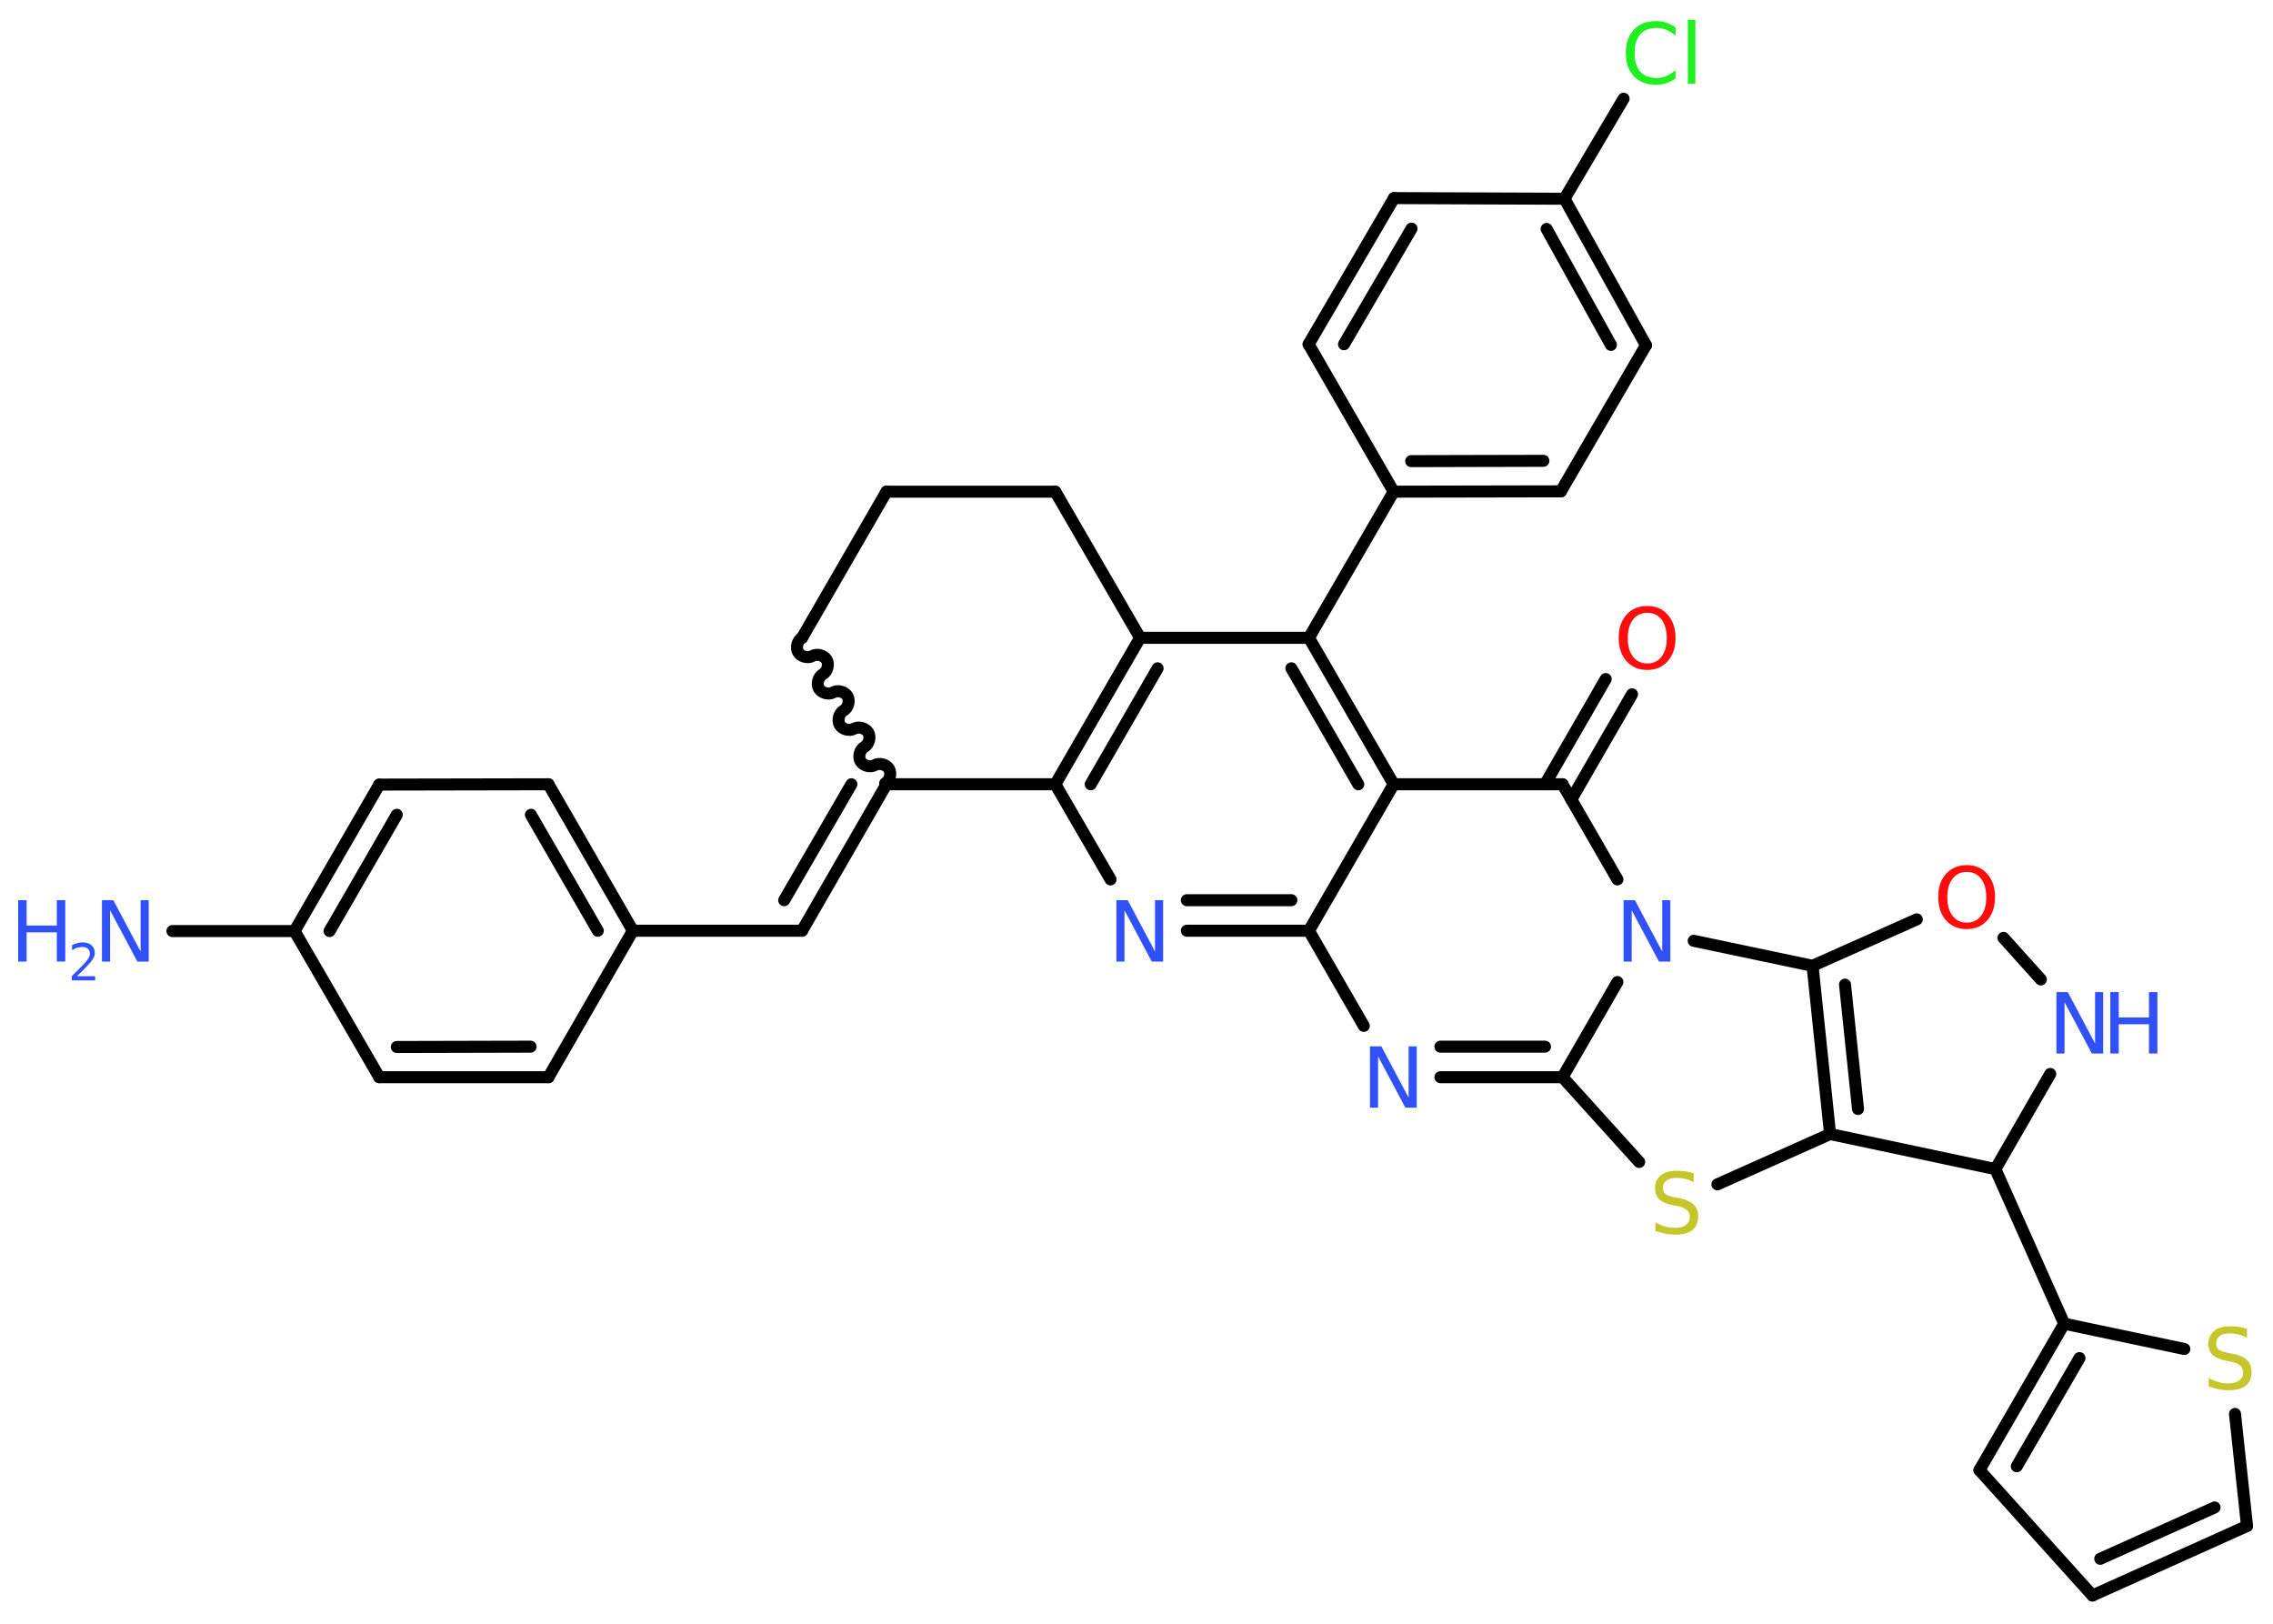 <?xml version='1.0' encoding='UTF-8'?>
<!DOCTYPE svg PUBLIC "-//W3C//DTD SVG 1.1//EN" "http://www.w3.org/Graphics/SVG/1.1/DTD/svg11.dtd">
<svg version='1.2' xmlns='http://www.w3.org/2000/svg' xmlns:xlink='http://www.w3.org/1999/xlink' width='70.0mm' height='50.0mm' viewBox='0 0 70.0 50.0'>
  <desc>Generated by the Chemistry Development Kit (http://github.com/cdk)</desc>
  <g stroke-linecap='round' stroke-linejoin='round' stroke='#000000' stroke-width='.37' fill='#3050F8'>
    <rect x='.0' y='.0' width='70.0' height='50.0' fill='#FFFFFF' stroke='none'/>
    <g id='mol1' class='mol'>
      <line id='mol1bnd1' class='bond' x1='5.31' y1='28.67' x2='9.07' y2='28.67'/>
      <g id='mol1bnd2' class='bond'>
        <line x1='11.68' y1='24.16' x2='9.07' y2='28.67'/>
        <line x1='12.22' y1='25.09' x2='10.15' y2='28.67'/>
      </g>
      <line id='mol1bnd3' class='bond' x1='11.68' y1='24.16' x2='16.89' y2='24.15'/>
      <g id='mol1bnd4' class='bond'>
        <line x1='19.49' y1='28.66' x2='16.89' y2='24.15'/>
        <line x1='18.41' y1='28.66' x2='16.35' y2='25.09'/>
      </g>
      <line id='mol1bnd5' class='bond' x1='19.49' y1='28.66' x2='24.7' y2='28.66'/>
      <g id='mol1bnd6' class='bond'>
        <line x1='24.7' y1='28.66' x2='27.3' y2='24.15'/>
        <line x1='24.15' y1='27.72' x2='26.22' y2='24.15'/>
      </g>
      <path id='mol1bnd7' class='bond' d='M24.7 19.64c-.14 .08 -.2 .3 -.12 .44c.08 .14 .3 .2 .44 .12c.14 -.08 .36 -.02 .44 .12c.08 .14 .02 .36 -.12 .44c-.14 .08 -.2 .3 -.12 .44c.08 .14 .3 .2 .44 .12c.14 -.08 .36 -.02 .44 .12c.08 .14 .02 .36 -.12 .44c-.14 .08 -.2 .3 -.12 .44c.08 .14 .3 .2 .44 .12c.14 -.08 .36 -.02 .44 .12c.08 .14 .02 .36 -.12 .44c-.14 .08 -.2 .3 -.12 .44c.08 .14 .3 .2 .44 .12c.14 -.08 .36 -.02 .44 .12c.08 .14 .02 .36 -.12 .44' fill='none' stroke='#000000' stroke-width='.37'/>
      <line id='mol1bnd8' class='bond' x1='24.7' y1='19.64' x2='27.3' y2='15.14'/>
      <line id='mol1bnd9' class='bond' x1='27.3' y1='15.14' x2='32.5' y2='15.14'/>
      <line id='mol1bnd10' class='bond' x1='32.5' y1='15.14' x2='35.11' y2='19.64'/>
      <g id='mol1bnd11' class='bond'>
        <line x1='35.11' y1='19.64' x2='32.5' y2='24.15'/>
        <line x1='35.65' y1='20.58' x2='33.59' y2='24.15'/>
      </g>
      <line id='mol1bnd12' class='bond' x1='27.3' y1='24.15' x2='32.5' y2='24.15'/>
      <line id='mol1bnd13' class='bond' x1='32.5' y1='24.15' x2='34.2' y2='27.08'/>
      <g id='mol1bnd14' class='bond'>
        <line x1='36.55' y1='28.66' x2='40.31' y2='28.66'/>
        <line x1='36.55' y1='27.72' x2='39.77' y2='27.72'/>
      </g>
      <line id='mol1bnd15' class='bond' x1='40.31' y1='28.66' x2='42.0' y2='31.59'/>
      <g id='mol1bnd16' class='bond'>
        <line x1='44.36' y1='33.17' x2='48.12' y2='33.17'/>
        <line x1='44.36' y1='32.23' x2='47.58' y2='32.23'/>
      </g>
      <line id='mol1bnd17' class='bond' x1='48.12' y1='33.17' x2='50.48' y2='35.78'/>
      <line id='mol1bnd18' class='bond' x1='52.89' y1='36.47' x2='56.36' y2='34.92'/>
      <g id='mol1bnd19' class='bond'>
        <line x1='55.82' y1='29.74' x2='56.36' y2='34.92'/>
        <line x1='56.82' y1='30.32' x2='57.22' y2='34.15'/>
      </g>
      <line id='mol1bnd20' class='bond' x1='55.82' y1='29.74' x2='52.16' y2='28.97'/>
      <line id='mol1bnd21' class='bond' x1='48.12' y1='33.17' x2='49.81' y2='30.24'/>
      <line id='mol1bnd22' class='bond' x1='49.81' y1='27.08' x2='48.12' y2='24.15'/>
      <g id='mol1bnd23' class='bond'>
        <line x1='47.58' y1='24.15' x2='49.45' y2='20.91'/>
        <line x1='48.39' y1='24.62' x2='50.26' y2='21.38'/>
      </g>
      <line id='mol1bnd24' class='bond' x1='48.12' y1='24.15' x2='42.92' y2='24.15'/>
      <line id='mol1bnd25' class='bond' x1='40.31' y1='28.66' x2='42.92' y2='24.15'/>
      <g id='mol1bnd26' class='bond'>
        <line x1='42.92' y1='24.15' x2='40.31' y2='19.64'/>
        <line x1='41.83' y1='24.15' x2='39.77' y2='20.58'/>
      </g>
      <line id='mol1bnd27' class='bond' x1='35.11' y1='19.64' x2='40.31' y2='19.64'/>
      <line id='mol1bnd28' class='bond' x1='40.31' y1='19.64' x2='42.92' y2='15.14'/>
      <g id='mol1bnd29' class='bond'>
        <line x1='42.92' y1='15.14' x2='48.07' y2='15.13'/>
        <line x1='43.46' y1='14.2' x2='47.53' y2='14.19'/>
      </g>
      <line id='mol1bnd30' class='bond' x1='48.07' y1='15.13' x2='50.69' y2='10.63'/>
      <g id='mol1bnd31' class='bond'>
        <line x1='50.69' y1='10.63' x2='48.18' y2='6.12'/>
        <line x1='49.61' y1='10.62' x2='47.63' y2='7.05'/>
      </g>
      <line id='mol1bnd32' class='bond' x1='48.18' y1='6.12' x2='50.0' y2='3.04'/>
      <line id='mol1bnd33' class='bond' x1='48.18' y1='6.12' x2='42.93' y2='6.1'/>
      <g id='mol1bnd34' class='bond'>
        <line x1='42.93' y1='6.1' x2='40.3' y2='10.6'/>
        <line x1='43.47' y1='7.04' x2='41.39' y2='10.6'/>
      </g>
      <line id='mol1bnd35' class='bond' x1='42.92' y1='15.14' x2='40.3' y2='10.6'/>
      <line id='mol1bnd36' class='bond' x1='55.82' y1='29.74' x2='59.03' y2='28.31'/>
      <line id='mol1bnd37' class='bond' x1='61.7' y1='28.88' x2='62.85' y2='30.16'/>
      <line id='mol1bnd38' class='bond' x1='63.14' y1='33.07' x2='61.45' y2='36.0'/>
      <line id='mol1bnd39' class='bond' x1='56.36' y1='34.92' x2='61.45' y2='36.0'/>
      <line id='mol1bnd40' class='bond' x1='61.45' y1='36.0' x2='63.57' y2='40.76'/>
      <g id='mol1bnd41' class='bond'>
        <line x1='63.57' y1='40.76' x2='60.96' y2='45.27'/>
        <line x1='64.04' y1='41.82' x2='62.11' y2='45.15'/>
      </g>
      <line id='mol1bnd42' class='bond' x1='60.96' y1='45.27' x2='64.44' y2='49.13'/>
      <g id='mol1bnd43' class='bond'>
        <line x1='64.44' y1='49.13' x2='69.2' y2='46.99'/>
        <line x1='64.68' y1='48.0' x2='68.2' y2='46.42'/>
      </g>
      <line id='mol1bnd44' class='bond' x1='69.2' y1='46.99' x2='68.83' y2='43.54'/>
      <line id='mol1bnd45' class='bond' x1='63.57' y1='40.76' x2='67.27' y2='41.54'/>
      <line id='mol1bnd46' class='bond' x1='19.49' y1='28.66' x2='16.89' y2='33.17'/>
      <g id='mol1bnd47' class='bond'>
        <line x1='11.68' y1='33.17' x2='16.89' y2='33.17'/>
        <line x1='12.22' y1='32.24' x2='16.34' y2='32.23'/>
      </g>
      <line id='mol1bnd48' class='bond' x1='9.07' y1='28.67' x2='11.68' y2='33.17'/>
      <g id='mol1atm1' class='atom'>
        <path d='M3.15 27.72h.34l.84 1.58v-1.58h.25v1.89h-.35l-.84 -1.58v1.58h-.25v-1.89z' stroke='none'/>
        <path d='M.56 27.72h.26v.78h.93v-.78h.26v1.89h-.26v-.9h-.93v.9h-.26v-1.89z' stroke='none'/>
        <path d='M2.4 30.06h.53v.13h-.72v-.13q.09 -.09 .24 -.24q.15 -.15 .19 -.2q.07 -.08 .1 -.14q.03 -.06 .03 -.11q.0 -.09 -.06 -.15q-.06 -.06 -.17 -.06q-.07 .0 -.15 .02q-.08 .02 -.17 .08v-.16q.09 -.04 .17 -.06q.08 -.02 .15 -.02q.18 .0 .28 .09q.1 .09 .1 .24q.0 .07 -.03 .13q-.03 .06 -.1 .15q-.02 .02 -.12 .13q-.1 .11 -.29 .29z' stroke='none'/>
      </g>
      <path id='mol1atm13' class='atom' d='M34.39 27.72h.34l.84 1.58v-1.58h.25v1.89h-.35l-.84 -1.58v1.58h-.25v-1.89z' stroke='none'/>
      <path id='mol1atm15' class='atom' d='M42.2 32.22h.34l.84 1.58v-1.58h.25v1.89h-.35l-.84 -1.58v1.58h-.25v-1.89z' stroke='none'/>
      <path id='mol1atm17' class='atom' d='M52.16 36.15v.25q-.14 -.07 -.27 -.1q-.13 -.03 -.25 -.03q-.21 .0 -.32 .08q-.11 .08 -.11 .23q.0 .12 .08 .19q.08 .06 .29 .1l.16 .03q.28 .06 .42 .19q.14 .14 .14 .37q.0 .27 -.18 .42q-.18 .14 -.54 .14q-.13 .0 -.29 -.03q-.15 -.03 -.31 -.09v-.26q.16 .09 .31 .13q.15 .04 .29 .04q.22 .0 .34 -.09q.12 -.09 .12 -.24q.0 -.14 -.09 -.22q-.09 -.08 -.28 -.12l-.16 -.03q-.29 -.06 -.41 -.18q-.13 -.12 -.13 -.34q.0 -.25 .18 -.4q.18 -.14 .49 -.14q.13 .0 .27 .02q.14 .02 .28 .07z' stroke='none' fill='#C6C62C'/>
      <path id='mol1atm20' class='atom' d='M50.01 27.72h.34l.84 1.58v-1.58h.25v1.89h-.35l-.84 -1.58v1.58h-.25v-1.89z' stroke='none'/>
      <path id='mol1atm22' class='atom' d='M50.73 18.87q-.28 .0 -.44 .21q-.16 .21 -.16 .57q.0 .36 .16 .57q.16 .21 .44 .21q.28 .0 .44 -.21q.16 -.21 .16 -.57q.0 -.36 -.16 -.57q-.16 -.21 -.44 -.21zM50.73 18.66q.4 .0 .63 .27q.24 .27 .24 .71q.0 .45 -.24 .72q-.24 .27 -.63 .27q-.4 .0 -.64 -.27q-.24 -.27 -.24 -.72q.0 -.45 .24 -.71q.24 -.27 .64 -.27z' stroke='none' fill='#FF0D0D'/>
      <path id='mol1atm29' class='atom' d='M51.6 .83v.27q-.13 -.12 -.28 -.18q-.14 -.06 -.31 -.06q-.32 .0 -.5 .2q-.17 .2 -.17 .57q.0 .37 .17 .57q.17 .2 .5 .2q.17 .0 .31 -.06q.14 -.06 .28 -.18v.26q-.13 .09 -.28 .14q-.15 .05 -.32 .05q-.43 .0 -.68 -.26q-.25 -.26 -.25 -.72q.0 -.46 .25 -.72q.25 -.26 .68 -.26q.17 .0 .32 .05q.15 .05 .28 .14zM51.98 .61h.23v1.97h-.23v-1.97z' stroke='none' fill='#1FF01F'/>
      <path id='mol1atm32' class='atom' d='M60.57 26.85q-.28 .0 -.44 .21q-.16 .21 -.16 .57q.0 .36 .16 .57q.16 .21 .44 .21q.28 .0 .44 -.21q.16 -.21 .16 -.57q.0 -.36 -.16 -.57q-.16 -.21 -.44 -.21zM60.57 26.64q.4 .0 .63 .27q.24 .27 .24 .71q.0 .45 -.24 .72q-.24 .27 -.63 .27q-.4 .0 -.64 -.27q-.24 -.27 -.24 -.72q.0 -.45 .24 -.71q.24 -.27 .64 -.27z' stroke='none' fill='#FF0D0D'/>
      <g id='mol1atm33' class='atom'>
        <path d='M63.34 30.55h.34l.84 1.58v-1.58h.25v1.89h-.35l-.84 -1.58v1.58h-.25v-1.89z' stroke='none'/>
        <path d='M64.99 30.55h.26v.78h.93v-.78h.26v1.89h-.26v-.9h-.93v.9h-.26v-1.89z' stroke='none'/>
      </g>
      <path id='mol1atm39' class='atom' d='M69.2 40.94v.25q-.14 -.07 -.27 -.1q-.13 -.03 -.25 -.03q-.21 .0 -.32 .08q-.11 .08 -.11 .23q.0 .12 .08 .19q.08 .06 .29 .1l.16 .03q.28 .06 .42 .19q.14 .14 .14 .37q.0 .27 -.18 .42q-.18 .14 -.54 .14q-.13 .0 -.29 -.03q-.15 -.03 -.31 -.09v-.26q.16 .09 .31 .13q.15 .04 .29 .04q.22 .0 .34 -.09q.12 -.09 .12 -.24q.0 -.14 -.09 -.22q-.09 -.08 -.28 -.12l-.16 -.03q-.29 -.06 -.41 -.18q-.13 -.12 -.13 -.34q.0 -.25 .18 -.4q.18 -.14 .49 -.14q.13 .0 .27 .02q.14 .02 .28 .07z' stroke='none' fill='#C6C62C'/>
    </g>
  </g>
</svg>

